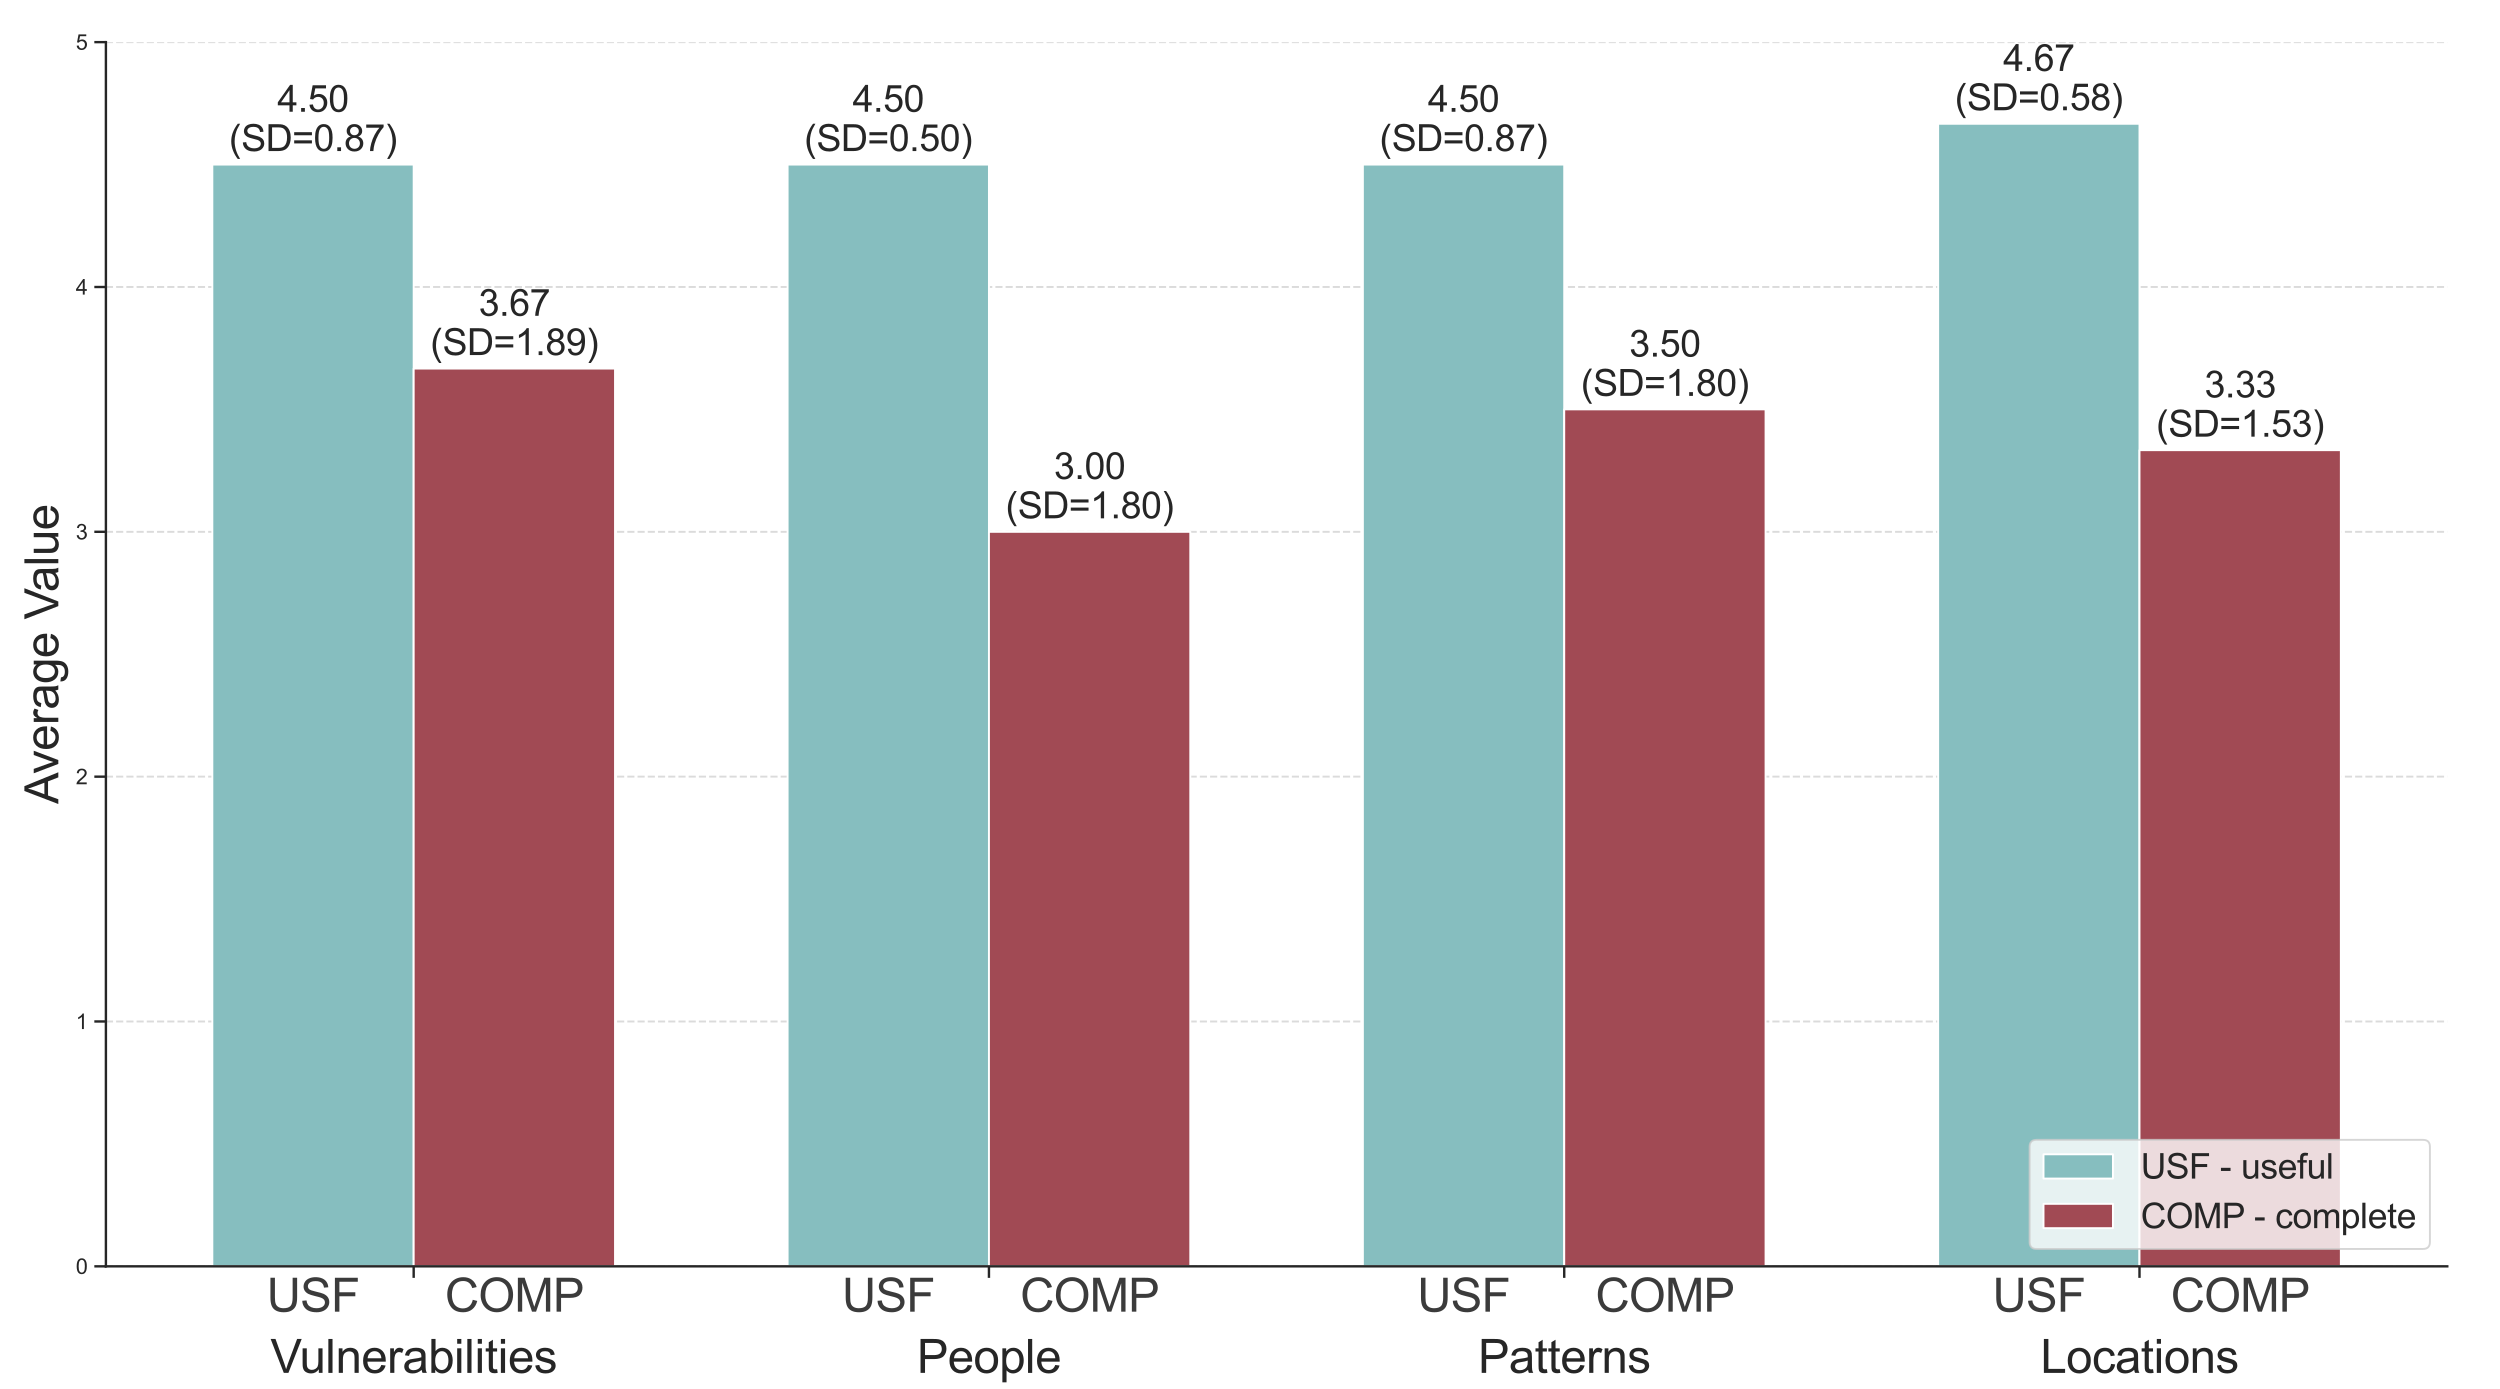 <?xml version="1.0" encoding="utf-8" standalone="no"?>
<!DOCTYPE svg PUBLIC "-//W3C//DTD SVG 1.1//EN"
  "http://www.w3.org/Graphics/SVG/1.1/DTD/svg11.dtd">
<svg xmlns:xlink="http://www.w3.org/1999/xlink" width="1296pt" height="720pt" viewBox="0 0 1296 720" xmlns="http://www.w3.org/2000/svg" version="1.1">
 <defs>
  <style type="text/css">*{stroke-linejoin: round; stroke-linecap: butt}</style>
 </defs>
 <g id="figure_1">
  <g id="patch_1">
   <path d="M 0 720 
L 1296 720 
L 1296 0 
L 0 0 
z
" style="fill: #ffffff"/>
  </g>
  <g id="axes_1">
   <g id="patch_2">
    <path d="M 54.9 656.454 
L 1268.664 656.454 
L 1268.664 21.849 
L 54.9 21.849 
z
" style="fill: #ffffff"/>
   </g>
   <g id="matplotlib.axis_1">
    <g id="xtick_1">
     <g id="line2d_1">
      <defs>
       <path id="m2cd7718e83" d="M 0 0 
L 0 6 
" style="stroke: #262626; stroke-width: 1.25"/>
      </defs>
      <g>
       <use xlink:href="#m2cd7718e83" x="214.449" y="656.454" style="fill: #262626; stroke: #262626; stroke-width: 1.25"/>
      </g>
     </g>
    </g>
    <g id="xtick_2">
     <g id="line2d_2">
      <g>
       <use xlink:href="#m2cd7718e83" x="512.671" y="656.454" style="fill: #262626; stroke: #262626; stroke-width: 1.25"/>
      </g>
     </g>
    </g>
    <g id="xtick_3">
     <g id="line2d_3">
      <g>
       <use xlink:href="#m2cd7718e83" x="810.893" y="656.454" style="fill: #262626; stroke: #262626; stroke-width: 1.25"/>
      </g>
     </g>
    </g>
    <g id="xtick_4">
     <g id="line2d_4">
      <g>
       <use xlink:href="#m2cd7718e83" x="1109.115" y="656.454" style="fill: #262626; stroke: #262626; stroke-width: 1.25"/>
      </g>
     </g>
    </g>
   </g>
   <g id="matplotlib.axis_2">
    <g id="ytick_1">
     <g id="line2d_5">
      <path d="M 54.9 656.454 
L 1268.664 656.454 
" clip-path="url(#pb35d8859cb)" style="fill: none; stroke-dasharray: 3.7,1.6; stroke-dashoffset: 0; stroke: #cccccc; stroke-opacity: 0.7"/>
     </g>
     <g id="line2d_6">
      <defs>
       <path id="m4f770cb80d" d="M 0 0 
L -6 0 
" style="stroke: #262626; stroke-width: 1.25"/>
      </defs>
      <g>
       <use xlink:href="#m4f770cb80d" x="54.9" y="656.454" style="fill: #262626; stroke: #262626; stroke-width: 1.25"/>
      </g>
     </g>
     <g id="text_1">
      <!-- 0 -->
      <g style="fill: #262626" transform="translate(39.283 660.391) scale(0.11 -0.11)">
       <defs>
        <path id="ArialMT-30" d="M 266 2259 
Q 266 3072 433 3567 
Q 600 4063 929 4331 
Q 1259 4600 1759 4600 
Q 2128 4600 2406 4451 
Q 2684 4303 2865 4023 
Q 3047 3744 3150 3342 
Q 3253 2941 3253 2259 
Q 3253 1453 3087 958 
Q 2922 463 2592 192 
Q 2263 -78 1759 -78 
Q 1097 -78 719 397 
Q 266 969 266 2259 
z
M 844 2259 
Q 844 1131 1108 757 
Q 1372 384 1759 384 
Q 2147 384 2411 759 
Q 2675 1134 2675 2259 
Q 2675 3391 2411 3762 
Q 2147 4134 1753 4134 
Q 1366 4134 1134 3806 
Q 844 3388 844 2259 
z
" transform="scale(0.016)"/>
       </defs>
       <use xlink:href="#ArialMT-30"/>
      </g>
     </g>
    </g>
    <g id="ytick_2">
     <g id="line2d_7">
      <path d="M 54.9 529.533 
L 1268.664 529.533 
" clip-path="url(#pb35d8859cb)" style="fill: none; stroke-dasharray: 3.7,1.6; stroke-dashoffset: 0; stroke: #cccccc; stroke-opacity: 0.7"/>
     </g>
     <g id="line2d_8">
      <g>
       <use xlink:href="#m4f770cb80d" x="54.9" y="529.533" style="fill: #262626; stroke: #262626; stroke-width: 1.25"/>
      </g>
     </g>
     <g id="text_2">
      <!-- 1 -->
      <g style="fill: #262626" transform="translate(39.283 533.47) scale(0.11 -0.11)">
       <defs>
        <path id="ArialMT-31" d="M 2384 0 
L 1822 0 
L 1822 3584 
Q 1619 3391 1289 3197 
Q 959 3003 697 2906 
L 697 3450 
Q 1169 3672 1522 3987 
Q 1875 4303 2022 4600 
L 2384 4600 
L 2384 0 
z
" transform="scale(0.016)"/>
       </defs>
       <use xlink:href="#ArialMT-31"/>
      </g>
     </g>
    </g>
    <g id="ytick_3">
     <g id="line2d_9">
      <path d="M 54.9 402.612 
L 1268.664 402.612 
" clip-path="url(#pb35d8859cb)" style="fill: none; stroke-dasharray: 3.7,1.6; stroke-dashoffset: 0; stroke: #cccccc; stroke-opacity: 0.7"/>
     </g>
     <g id="line2d_10">
      <g>
       <use xlink:href="#m4f770cb80d" x="54.9" y="402.612" style="fill: #262626; stroke: #262626; stroke-width: 1.25"/>
      </g>
     </g>
     <g id="text_3">
      <!-- 2 -->
      <g style="fill: #262626" transform="translate(39.283 406.549) scale(0.11 -0.11)">
       <defs>
        <path id="ArialMT-32" d="M 3222 541 
L 3222 0 
L 194 0 
Q 188 203 259 391 
Q 375 700 629 1000 
Q 884 1300 1366 1694 
Q 2113 2306 2375 2664 
Q 2638 3022 2638 3341 
Q 2638 3675 2398 3904 
Q 2159 4134 1775 4134 
Q 1369 4134 1125 3890 
Q 881 3647 878 3216 
L 300 3275 
Q 359 3922 746 4261 
Q 1134 4600 1788 4600 
Q 2447 4600 2831 4234 
Q 3216 3869 3216 3328 
Q 3216 3053 3103 2787 
Q 2991 2522 2730 2228 
Q 2469 1934 1863 1422 
Q 1356 997 1212 845 
Q 1069 694 975 541 
L 3222 541 
z
" transform="scale(0.016)"/>
       </defs>
       <use xlink:href="#ArialMT-32"/>
      </g>
     </g>
    </g>
    <g id="ytick_4">
     <g id="line2d_11">
      <path d="M 54.9 275.691 
L 1268.664 275.691 
" clip-path="url(#pb35d8859cb)" style="fill: none; stroke-dasharray: 3.7,1.6; stroke-dashoffset: 0; stroke: #cccccc; stroke-opacity: 0.7"/>
     </g>
     <g id="line2d_12">
      <g>
       <use xlink:href="#m4f770cb80d" x="54.9" y="275.691" style="fill: #262626; stroke: #262626; stroke-width: 1.25"/>
      </g>
     </g>
     <g id="text_4">
      <!-- 3 -->
      <g style="fill: #262626" transform="translate(39.283 279.628) scale(0.11 -0.11)">
       <defs>
        <path id="ArialMT-33" d="M 269 1209 
L 831 1284 
Q 928 806 1161 595 
Q 1394 384 1728 384 
Q 2125 384 2398 659 
Q 2672 934 2672 1341 
Q 2672 1728 2419 1979 
Q 2166 2231 1775 2231 
Q 1616 2231 1378 2169 
L 1441 2663 
Q 1497 2656 1531 2656 
Q 1891 2656 2178 2843 
Q 2466 3031 2466 3422 
Q 2466 3731 2256 3934 
Q 2047 4138 1716 4138 
Q 1388 4138 1169 3931 
Q 950 3725 888 3313 
L 325 3413 
Q 428 3978 793 4289 
Q 1159 4600 1703 4600 
Q 2078 4600 2393 4439 
Q 2709 4278 2876 4000 
Q 3044 3722 3044 3409 
Q 3044 3113 2884 2869 
Q 2725 2625 2413 2481 
Q 2819 2388 3044 2092 
Q 3269 1797 3269 1353 
Q 3269 753 2831 336 
Q 2394 -81 1725 -81 
Q 1122 -81 723 278 
Q 325 638 269 1209 
z
" transform="scale(0.016)"/>
       </defs>
       <use xlink:href="#ArialMT-33"/>
      </g>
     </g>
    </g>
    <g id="ytick_5">
     <g id="line2d_13">
      <path d="M 54.9 148.77 
L 1268.664 148.77 
" clip-path="url(#pb35d8859cb)" style="fill: none; stroke-dasharray: 3.7,1.6; stroke-dashoffset: 0; stroke: #cccccc; stroke-opacity: 0.7"/>
     </g>
     <g id="line2d_14">
      <g>
       <use xlink:href="#m4f770cb80d" x="54.9" y="148.77" style="fill: #262626; stroke: #262626; stroke-width: 1.25"/>
      </g>
     </g>
     <g id="text_5">
      <!-- 4 -->
      <g style="fill: #262626" transform="translate(39.283 152.707) scale(0.11 -0.11)">
       <defs>
        <path id="ArialMT-34" d="M 2069 0 
L 2069 1097 
L 81 1097 
L 81 1613 
L 2172 4581 
L 2631 4581 
L 2631 1613 
L 3250 1613 
L 3250 1097 
L 2631 1097 
L 2631 0 
L 2069 0 
z
M 2069 1613 
L 2069 3678 
L 634 1613 
L 2069 1613 
z
" transform="scale(0.016)"/>
       </defs>
       <use xlink:href="#ArialMT-34"/>
      </g>
     </g>
    </g>
    <g id="ytick_6">
     <g id="line2d_15">
      <path d="M 54.9 21.849 
L 1268.664 21.849 
" clip-path="url(#pb35d8859cb)" style="fill: none; stroke-dasharray: 3.7,1.6; stroke-dashoffset: 0; stroke: #cccccc; stroke-opacity: 0.7"/>
     </g>
     <g id="line2d_16">
      <g>
       <use xlink:href="#m4f770cb80d" x="54.9" y="21.849" style="fill: #262626; stroke: #262626; stroke-width: 1.25"/>
      </g>
     </g>
     <g id="text_6">
      <!-- 5 -->
      <g style="fill: #262626" transform="translate(39.283 25.786) scale(0.11 -0.11)">
       <defs>
        <path id="ArialMT-35" d="M 266 1200 
L 856 1250 
Q 922 819 1161 601 
Q 1400 384 1738 384 
Q 2144 384 2425 690 
Q 2706 997 2706 1503 
Q 2706 1984 2436 2262 
Q 2166 2541 1728 2541 
Q 1456 2541 1237 2417 
Q 1019 2294 894 2097 
L 366 2166 
L 809 4519 
L 3088 4519 
L 3088 3981 
L 1259 3981 
L 1013 2750 
Q 1425 3038 1878 3038 
Q 2478 3038 2890 2622 
Q 3303 2206 3303 1553 
Q 3303 931 2941 478 
Q 2500 -78 1738 -78 
Q 1113 -78 717 272 
Q 322 622 266 1200 
z
" transform="scale(0.016)"/>
       </defs>
       <use xlink:href="#ArialMT-35"/>
      </g>
     </g>
    </g>
    <g id="text_7">
     <!-- Average Value -->
     <g style="fill: #262626" transform="translate(30.232 416.773) rotate(-90) scale(0.24 -0.24)">
      <defs>
       <path id="ArialMT-41" d="M -9 0 
L 1750 4581 
L 2403 4581 
L 4278 0 
L 3588 0 
L 3053 1388 
L 1138 1388 
L 634 0 
L -9 0 
z
M 1313 1881 
L 2866 1881 
L 2388 3150 
Q 2169 3728 2063 4100 
Q 1975 3659 1816 3225 
L 1313 1881 
z
" transform="scale(0.016)"/>
       <path id="ArialMT-76" d="M 1344 0 
L 81 3319 
L 675 3319 
L 1388 1331 
Q 1503 1009 1600 663 
Q 1675 925 1809 1294 
L 2547 3319 
L 3125 3319 
L 1869 0 
L 1344 0 
z
" transform="scale(0.016)"/>
       <path id="ArialMT-65" d="M 2694 1069 
L 3275 997 
Q 3138 488 2766 206 
Q 2394 -75 1816 -75 
Q 1088 -75 661 373 
Q 234 822 234 1631 
Q 234 2469 665 2931 
Q 1097 3394 1784 3394 
Q 2450 3394 2872 2941 
Q 3294 2488 3294 1666 
Q 3294 1616 3291 1516 
L 816 1516 
Q 847 969 1125 678 
Q 1403 388 1819 388 
Q 2128 388 2347 550 
Q 2566 713 2694 1069 
z
M 847 1978 
L 2700 1978 
Q 2663 2397 2488 2606 
Q 2219 2931 1791 2931 
Q 1403 2931 1139 2672 
Q 875 2413 847 1978 
z
" transform="scale(0.016)"/>
       <path id="ArialMT-72" d="M 416 0 
L 416 3319 
L 922 3319 
L 922 2816 
Q 1116 3169 1280 3281 
Q 1444 3394 1641 3394 
Q 1925 3394 2219 3213 
L 2025 2691 
Q 1819 2813 1613 2813 
Q 1428 2813 1281 2702 
Q 1134 2591 1072 2394 
Q 978 2094 978 1738 
L 978 0 
L 416 0 
z
" transform="scale(0.016)"/>
       <path id="ArialMT-61" d="M 2588 409 
Q 2275 144 1986 34 
Q 1697 -75 1366 -75 
Q 819 -75 525 192 
Q 231 459 231 875 
Q 231 1119 342 1320 
Q 453 1522 633 1644 
Q 813 1766 1038 1828 
Q 1203 1872 1538 1913 
Q 2219 1994 2541 2106 
Q 2544 2222 2544 2253 
Q 2544 2597 2384 2738 
Q 2169 2928 1744 2928 
Q 1347 2928 1158 2789 
Q 969 2650 878 2297 
L 328 2372 
Q 403 2725 575 2942 
Q 747 3159 1072 3276 
Q 1397 3394 1825 3394 
Q 2250 3394 2515 3294 
Q 2781 3194 2906 3042 
Q 3031 2891 3081 2659 
Q 3109 2516 3109 2141 
L 3109 1391 
Q 3109 606 3145 398 
Q 3181 191 3288 0 
L 2700 0 
Q 2613 175 2588 409 
z
M 2541 1666 
Q 2234 1541 1622 1453 
Q 1275 1403 1131 1340 
Q 988 1278 909 1158 
Q 831 1038 831 891 
Q 831 666 1001 516 
Q 1172 366 1500 366 
Q 1825 366 2078 508 
Q 2331 650 2450 897 
Q 2541 1088 2541 1459 
L 2541 1666 
z
" transform="scale(0.016)"/>
       <path id="ArialMT-67" d="M 319 -275 
L 866 -356 
Q 900 -609 1056 -725 
Q 1266 -881 1628 -881 
Q 2019 -881 2231 -725 
Q 2444 -569 2519 -288 
Q 2563 -116 2559 434 
Q 2191 0 1641 0 
Q 956 0 581 494 
Q 206 988 206 1678 
Q 206 2153 378 2554 
Q 550 2956 876 3175 
Q 1203 3394 1644 3394 
Q 2231 3394 2613 2919 
L 2613 3319 
L 3131 3319 
L 3131 450 
Q 3131 -325 2973 -648 
Q 2816 -972 2473 -1159 
Q 2131 -1347 1631 -1347 
Q 1038 -1347 672 -1080 
Q 306 -813 319 -275 
z
M 784 1719 
Q 784 1066 1043 766 
Q 1303 466 1694 466 
Q 2081 466 2343 764 
Q 2606 1063 2606 1700 
Q 2606 2309 2336 2618 
Q 2066 2928 1684 2928 
Q 1309 2928 1046 2623 
Q 784 2319 784 1719 
z
" transform="scale(0.016)"/>
       <path id="ArialMT-20" transform="scale(0.016)"/>
       <path id="ArialMT-56" d="M 1803 0 
L 28 4581 
L 684 4581 
L 1875 1253 
Q 2019 853 2116 503 
Q 2222 878 2363 1253 
L 3600 4581 
L 4219 4581 
L 2425 0 
L 1803 0 
z
" transform="scale(0.016)"/>
       <path id="ArialMT-6c" d="M 409 0 
L 409 4581 
L 972 4581 
L 972 0 
L 409 0 
z
" transform="scale(0.016)"/>
       <path id="ArialMT-75" d="M 2597 0 
L 2597 488 
Q 2209 -75 1544 -75 
Q 1250 -75 995 37 
Q 741 150 617 320 
Q 494 491 444 738 
Q 409 903 409 1263 
L 409 3319 
L 972 3319 
L 972 1478 
Q 972 1038 1006 884 
Q 1059 663 1231 536 
Q 1403 409 1656 409 
Q 1909 409 2131 539 
Q 2353 669 2445 892 
Q 2538 1116 2538 1541 
L 2538 3319 
L 3100 3319 
L 3100 0 
L 2597 0 
z
" transform="scale(0.016)"/>
      </defs>
      <use xlink:href="#ArialMT-41"/>
      <use xlink:href="#ArialMT-76" transform="translate(64.949 0)"/>
      <use xlink:href="#ArialMT-65" transform="translate(114.949 0)"/>
      <use xlink:href="#ArialMT-72" transform="translate(170.564 0)"/>
      <use xlink:href="#ArialMT-61" transform="translate(203.865 0)"/>
      <use xlink:href="#ArialMT-67" transform="translate(259.48 0)"/>
      <use xlink:href="#ArialMT-65" transform="translate(315.096 0)"/>
      <use xlink:href="#ArialMT-20" transform="translate(370.711 0)"/>
      <use xlink:href="#ArialMT-56" transform="translate(398.494 0)"/>
      <use xlink:href="#ArialMT-61" transform="translate(457.818 0)"/>
      <use xlink:href="#ArialMT-6c" transform="translate(513.434 0)"/>
      <use xlink:href="#ArialMT-75" transform="translate(535.65 0)"/>
      <use xlink:href="#ArialMT-65" transform="translate(591.266 0)"/>
     </g>
    </g>
   </g>
   <g id="patch_3">
    <path d="M 110.071 656.454 
L 214.449 656.454 
L 214.449 85.31 
L 110.071 85.31 
z
" clip-path="url(#pb35d8859cb)" style="fill: #86bebf; stroke: #ffffff; stroke-linejoin: miter"/>
   </g>
   <g id="patch_4">
    <path d="M 408.293 656.454 
L 512.671 656.454 
L 512.671 85.31 
L 408.293 85.31 
z
" clip-path="url(#pb35d8859cb)" style="fill: #86bebf; stroke: #ffffff; stroke-linejoin: miter"/>
   </g>
   <g id="patch_5">
    <path d="M 706.515 656.454 
L 810.893 656.454 
L 810.893 85.31 
L 706.515 85.31 
z
" clip-path="url(#pb35d8859cb)" style="fill: #86bebf; stroke: #ffffff; stroke-linejoin: miter"/>
   </g>
   <g id="patch_6">
    <path d="M 1004.737 656.454 
L 1109.115 656.454 
L 1109.115 64.156 
L 1004.737 64.156 
z
" clip-path="url(#pb35d8859cb)" style="fill: #86bebf; stroke: #ffffff; stroke-linejoin: miter"/>
   </g>
   <g id="patch_7">
    <path d="M 214.449 656.454 
L 318.826 656.454 
L 318.826 191.077 
L 214.449 191.077 
z
" clip-path="url(#pb35d8859cb)" style="fill: #a14a54; stroke: #ffffff; stroke-linejoin: miter"/>
   </g>
   <g id="patch_8">
    <path d="M 512.671 656.454 
L 617.048 656.454 
L 617.048 275.691 
L 512.671 275.691 
z
" clip-path="url(#pb35d8859cb)" style="fill: #a14a54; stroke: #ffffff; stroke-linejoin: miter"/>
   </g>
   <g id="patch_9">
    <path d="M 810.893 656.454 
L 915.27 656.454 
L 915.27 212.231 
L 810.893 212.231 
z
" clip-path="url(#pb35d8859cb)" style="fill: #a14a54; stroke: #ffffff; stroke-linejoin: miter"/>
   </g>
   <g id="patch_10">
    <path d="M 1109.115 656.454 
L 1213.492 656.454 
L 1213.492 233.384 
L 1109.115 233.384 
z
" clip-path="url(#pb35d8859cb)" style="fill: #a14a54; stroke: #ffffff; stroke-linejoin: miter"/>
   </g>
   <g id="patch_11">
    <path d="M 54.9 656.454 
L 54.9 21.849 
" style="fill: none; stroke: #262626; stroke-width: 1.25; stroke-linejoin: miter; stroke-linecap: square"/>
   </g>
   <g id="patch_12">
    <path d="M 54.9 656.454 
L 1268.664 656.454 
" style="fill: none; stroke: #262626; stroke-width: 1.25; stroke-linejoin: miter; stroke-linecap: square"/>
   </g>
   <g id="text_8">
    <!-- 4.50 -->
    <g style="fill: #262626" transform="translate(143.772 57.937) scale(0.19 -0.19)">
     <defs>
      <path id="ArialMT-2e" d="M 581 0 
L 581 641 
L 1222 641 
L 1222 0 
L 581 0 
z
" transform="scale(0.016)"/>
     </defs>
     <use xlink:href="#ArialMT-34"/>
     <use xlink:href="#ArialMT-2e" transform="translate(55.615 0)"/>
     <use xlink:href="#ArialMT-35" transform="translate(83.398 0)"/>
     <use xlink:href="#ArialMT-30" transform="translate(139.014 0)"/>
    </g>
    <!-- (SD=0.87) -->
    <g style="fill: #262626" transform="translate(118.699 78.311) scale(0.19 -0.19)">
     <defs>
      <path id="ArialMT-28" d="M 1497 -1347 
Q 1031 -759 709 28 
Q 388 816 388 1659 
Q 388 2403 628 3084 
Q 909 3875 1497 4659 
L 1900 4659 
Q 1522 4009 1400 3731 
Q 1209 3300 1100 2831 
Q 966 2247 966 1656 
Q 966 153 1900 -1347 
L 1497 -1347 
z
" transform="scale(0.016)"/>
      <path id="ArialMT-53" d="M 288 1472 
L 859 1522 
Q 900 1178 1048 958 
Q 1197 738 1509 602 
Q 1822 466 2213 466 
Q 2559 466 2825 569 
Q 3091 672 3220 851 
Q 3350 1031 3350 1244 
Q 3350 1459 3225 1620 
Q 3100 1781 2813 1891 
Q 2628 1963 1997 2114 
Q 1366 2266 1113 2400 
Q 784 2572 623 2826 
Q 463 3081 463 3397 
Q 463 3744 659 4045 
Q 856 4347 1234 4503 
Q 1613 4659 2075 4659 
Q 2584 4659 2973 4495 
Q 3363 4331 3572 4012 
Q 3781 3694 3797 3291 
L 3216 3247 
Q 3169 3681 2898 3903 
Q 2628 4125 2100 4125 
Q 1550 4125 1298 3923 
Q 1047 3722 1047 3438 
Q 1047 3191 1225 3031 
Q 1400 2872 2139 2705 
Q 2878 2538 3153 2413 
Q 3553 2228 3743 1945 
Q 3934 1663 3934 1294 
Q 3934 928 3725 604 
Q 3516 281 3123 101 
Q 2731 -78 2241 -78 
Q 1619 -78 1198 103 
Q 778 284 539 648 
Q 300 1013 288 1472 
z
" transform="scale(0.016)"/>
      <path id="ArialMT-44" d="M 494 0 
L 494 4581 
L 2072 4581 
Q 2606 4581 2888 4516 
Q 3281 4425 3559 4188 
Q 3922 3881 4101 3404 
Q 4281 2928 4281 2316 
Q 4281 1794 4159 1391 
Q 4038 988 3847 723 
Q 3656 459 3429 307 
Q 3203 156 2883 78 
Q 2563 0 2147 0 
L 494 0 
z
M 1100 541 
L 2078 541 
Q 2531 541 2789 625 
Q 3047 709 3200 863 
Q 3416 1078 3536 1442 
Q 3656 1806 3656 2325 
Q 3656 3044 3420 3430 
Q 3184 3816 2847 3947 
Q 2603 4041 2063 4041 
L 1100 4041 
L 1100 541 
z
" transform="scale(0.016)"/>
      <path id="ArialMT-3d" d="M 3381 2694 
L 356 2694 
L 356 3219 
L 3381 3219 
L 3381 2694 
z
M 3381 1303 
L 356 1303 
L 356 1828 
L 3381 1828 
L 3381 1303 
z
" transform="scale(0.016)"/>
      <path id="ArialMT-38" d="M 1131 2484 
Q 781 2613 612 2850 
Q 444 3088 444 3419 
Q 444 3919 803 4259 
Q 1163 4600 1759 4600 
Q 2359 4600 2725 4251 
Q 3091 3903 3091 3403 
Q 3091 3084 2923 2848 
Q 2756 2613 2416 2484 
Q 2838 2347 3058 2040 
Q 3278 1734 3278 1309 
Q 3278 722 2862 322 
Q 2447 -78 1769 -78 
Q 1091 -78 675 323 
Q 259 725 259 1325 
Q 259 1772 486 2073 
Q 713 2375 1131 2484 
z
M 1019 3438 
Q 1019 3113 1228 2906 
Q 1438 2700 1772 2700 
Q 2097 2700 2305 2904 
Q 2513 3109 2513 3406 
Q 2513 3716 2298 3927 
Q 2084 4138 1766 4138 
Q 1444 4138 1231 3931 
Q 1019 3725 1019 3438 
z
M 838 1322 
Q 838 1081 952 856 
Q 1066 631 1291 507 
Q 1516 384 1775 384 
Q 2178 384 2440 643 
Q 2703 903 2703 1303 
Q 2703 1709 2433 1975 
Q 2163 2241 1756 2241 
Q 1359 2241 1098 1978 
Q 838 1716 838 1322 
z
" transform="scale(0.016)"/>
      <path id="ArialMT-37" d="M 303 3981 
L 303 4522 
L 3269 4522 
L 3269 4084 
Q 2831 3619 2401 2847 
Q 1972 2075 1738 1259 
Q 1569 684 1522 0 
L 944 0 
Q 953 541 1156 1306 
Q 1359 2072 1739 2783 
Q 2119 3494 2547 3981 
L 303 3981 
z
" transform="scale(0.016)"/>
      <path id="ArialMT-29" d="M 791 -1347 
L 388 -1347 
Q 1322 153 1322 1656 
Q 1322 2244 1188 2822 
Q 1081 3291 891 3722 
Q 769 4003 388 4659 
L 791 4659 
Q 1378 3875 1659 3084 
Q 1900 2403 1900 1659 
Q 1900 816 1576 28 
Q 1253 -759 791 -1347 
z
" transform="scale(0.016)"/>
     </defs>
     <use xlink:href="#ArialMT-28"/>
     <use xlink:href="#ArialMT-53" transform="translate(33.301 0)"/>
     <use xlink:href="#ArialMT-44" transform="translate(100 0)"/>
     <use xlink:href="#ArialMT-3d" transform="translate(172.217 0)"/>
     <use xlink:href="#ArialMT-30" transform="translate(230.615 0)"/>
     <use xlink:href="#ArialMT-2e" transform="translate(286.23 0)"/>
     <use xlink:href="#ArialMT-38" transform="translate(314.014 0)"/>
     <use xlink:href="#ArialMT-37" transform="translate(369.629 0)"/>
     <use xlink:href="#ArialMT-29" transform="translate(425.244 0)"/>
    </g>
   </g>
   <g id="text_9">
    <!-- 4.50 -->
    <g style="fill: #262626" transform="translate(441.994 57.937) scale(0.19 -0.19)">
     <use xlink:href="#ArialMT-34"/>
     <use xlink:href="#ArialMT-2e" transform="translate(55.615 0)"/>
     <use xlink:href="#ArialMT-35" transform="translate(83.398 0)"/>
     <use xlink:href="#ArialMT-30" transform="translate(139.014 0)"/>
    </g>
    <!-- (SD=0.50) -->
    <g style="fill: #262626" transform="translate(416.921 78.311) scale(0.19 -0.19)">
     <use xlink:href="#ArialMT-28"/>
     <use xlink:href="#ArialMT-53" transform="translate(33.301 0)"/>
     <use xlink:href="#ArialMT-44" transform="translate(100 0)"/>
     <use xlink:href="#ArialMT-3d" transform="translate(172.217 0)"/>
     <use xlink:href="#ArialMT-30" transform="translate(230.615 0)"/>
     <use xlink:href="#ArialMT-2e" transform="translate(286.23 0)"/>
     <use xlink:href="#ArialMT-35" transform="translate(314.014 0)"/>
     <use xlink:href="#ArialMT-30" transform="translate(369.629 0)"/>
     <use xlink:href="#ArialMT-29" transform="translate(425.244 0)"/>
    </g>
   </g>
   <g id="text_10">
    <!-- 4.50 -->
    <g style="fill: #262626" transform="translate(740.216 57.937) scale(0.19 -0.19)">
     <use xlink:href="#ArialMT-34"/>
     <use xlink:href="#ArialMT-2e" transform="translate(55.615 0)"/>
     <use xlink:href="#ArialMT-35" transform="translate(83.398 0)"/>
     <use xlink:href="#ArialMT-30" transform="translate(139.014 0)"/>
    </g>
    <!-- (SD=0.87) -->
    <g style="fill: #262626" transform="translate(715.143 78.311) scale(0.19 -0.19)">
     <use xlink:href="#ArialMT-28"/>
     <use xlink:href="#ArialMT-53" transform="translate(33.301 0)"/>
     <use xlink:href="#ArialMT-44" transform="translate(100 0)"/>
     <use xlink:href="#ArialMT-3d" transform="translate(172.217 0)"/>
     <use xlink:href="#ArialMT-30" transform="translate(230.615 0)"/>
     <use xlink:href="#ArialMT-2e" transform="translate(286.23 0)"/>
     <use xlink:href="#ArialMT-38" transform="translate(314.014 0)"/>
     <use xlink:href="#ArialMT-37" transform="translate(369.629 0)"/>
     <use xlink:href="#ArialMT-29" transform="translate(425.244 0)"/>
    </g>
   </g>
   <g id="text_11">
    <!-- 4.67 -->
    <g style="fill: #262626" transform="translate(1038.438 36.783) scale(0.19 -0.19)">
     <defs>
      <path id="ArialMT-36" d="M 3184 3459 
L 2625 3416 
Q 2550 3747 2413 3897 
Q 2184 4138 1850 4138 
Q 1581 4138 1378 3988 
Q 1113 3794 959 3422 
Q 806 3050 800 2363 
Q 1003 2672 1297 2822 
Q 1591 2972 1913 2972 
Q 2475 2972 2870 2558 
Q 3266 2144 3266 1488 
Q 3266 1056 3080 686 
Q 2894 316 2569 119 
Q 2244 -78 1831 -78 
Q 1128 -78 684 439 
Q 241 956 241 2144 
Q 241 3472 731 4075 
Q 1159 4600 1884 4600 
Q 2425 4600 2770 4297 
Q 3116 3994 3184 3459 
z
M 888 1484 
Q 888 1194 1011 928 
Q 1134 663 1356 523 
Q 1578 384 1822 384 
Q 2178 384 2434 671 
Q 2691 959 2691 1453 
Q 2691 1928 2437 2201 
Q 2184 2475 1800 2475 
Q 1419 2475 1153 2201 
Q 888 1928 888 1484 
z
" transform="scale(0.016)"/>
     </defs>
     <use xlink:href="#ArialMT-34"/>
     <use xlink:href="#ArialMT-2e" transform="translate(55.615 0)"/>
     <use xlink:href="#ArialMT-36" transform="translate(83.398 0)"/>
     <use xlink:href="#ArialMT-37" transform="translate(139.014 0)"/>
    </g>
    <!-- (SD=0.58) -->
    <g style="fill: #262626" transform="translate(1013.365 57.157) scale(0.19 -0.19)">
     <use xlink:href="#ArialMT-28"/>
     <use xlink:href="#ArialMT-53" transform="translate(33.301 0)"/>
     <use xlink:href="#ArialMT-44" transform="translate(100 0)"/>
     <use xlink:href="#ArialMT-3d" transform="translate(172.217 0)"/>
     <use xlink:href="#ArialMT-30" transform="translate(230.615 0)"/>
     <use xlink:href="#ArialMT-2e" transform="translate(286.23 0)"/>
     <use xlink:href="#ArialMT-35" transform="translate(314.014 0)"/>
     <use xlink:href="#ArialMT-38" transform="translate(369.629 0)"/>
     <use xlink:href="#ArialMT-29" transform="translate(425.244 0)"/>
    </g>
   </g>
   <g id="text_12">
    <!-- 3.67 -->
    <g style="fill: #262626" transform="translate(248.15 163.704) scale(0.19 -0.19)">
     <use xlink:href="#ArialMT-33"/>
     <use xlink:href="#ArialMT-2e" transform="translate(55.615 0)"/>
     <use xlink:href="#ArialMT-36" transform="translate(83.398 0)"/>
     <use xlink:href="#ArialMT-37" transform="translate(139.014 0)"/>
    </g>
    <!-- (SD=1.89) -->
    <g style="fill: #262626" transform="translate(223.077 184.078) scale(0.19 -0.19)">
     <defs>
      <path id="ArialMT-39" d="M 350 1059 
L 891 1109 
Q 959 728 1153 556 
Q 1347 384 1650 384 
Q 1909 384 2104 503 
Q 2300 622 2425 820 
Q 2550 1019 2634 1356 
Q 2719 1694 2719 2044 
Q 2719 2081 2716 2156 
Q 2547 1888 2255 1720 
Q 1963 1553 1622 1553 
Q 1053 1553 659 1965 
Q 266 2378 266 3053 
Q 266 3750 677 4175 
Q 1088 4600 1706 4600 
Q 2153 4600 2523 4359 
Q 2894 4119 3086 3673 
Q 3278 3228 3278 2384 
Q 3278 1506 3087 986 
Q 2897 466 2520 194 
Q 2144 -78 1638 -78 
Q 1100 -78 759 220 
Q 419 519 350 1059 
z
M 2653 3081 
Q 2653 3566 2395 3850 
Q 2138 4134 1775 4134 
Q 1400 4134 1122 3828 
Q 844 3522 844 3034 
Q 844 2597 1108 2323 
Q 1372 2050 1759 2050 
Q 2150 2050 2401 2323 
Q 2653 2597 2653 3081 
z
" transform="scale(0.016)"/>
     </defs>
     <use xlink:href="#ArialMT-28"/>
     <use xlink:href="#ArialMT-53" transform="translate(33.301 0)"/>
     <use xlink:href="#ArialMT-44" transform="translate(100 0)"/>
     <use xlink:href="#ArialMT-3d" transform="translate(172.217 0)"/>
     <use xlink:href="#ArialMT-31" transform="translate(230.615 0)"/>
     <use xlink:href="#ArialMT-2e" transform="translate(286.23 0)"/>
     <use xlink:href="#ArialMT-38" transform="translate(314.014 0)"/>
     <use xlink:href="#ArialMT-39" transform="translate(369.629 0)"/>
     <use xlink:href="#ArialMT-29" transform="translate(425.244 0)"/>
    </g>
   </g>
   <g id="text_13">
    <!-- 3.00 -->
    <g style="fill: #262626" transform="translate(546.372 248.318) scale(0.19 -0.19)">
     <use xlink:href="#ArialMT-33"/>
     <use xlink:href="#ArialMT-2e" transform="translate(55.615 0)"/>
     <use xlink:href="#ArialMT-30" transform="translate(83.398 0)"/>
     <use xlink:href="#ArialMT-30" transform="translate(139.014 0)"/>
    </g>
    <!-- (SD=1.80) -->
    <g style="fill: #262626" transform="translate(521.299 268.692) scale(0.19 -0.19)">
     <use xlink:href="#ArialMT-28"/>
     <use xlink:href="#ArialMT-53" transform="translate(33.301 0)"/>
     <use xlink:href="#ArialMT-44" transform="translate(100 0)"/>
     <use xlink:href="#ArialMT-3d" transform="translate(172.217 0)"/>
     <use xlink:href="#ArialMT-31" transform="translate(230.615 0)"/>
     <use xlink:href="#ArialMT-2e" transform="translate(286.23 0)"/>
     <use xlink:href="#ArialMT-38" transform="translate(314.014 0)"/>
     <use xlink:href="#ArialMT-30" transform="translate(369.629 0)"/>
     <use xlink:href="#ArialMT-29" transform="translate(425.244 0)"/>
    </g>
   </g>
   <g id="text_14">
    <!-- 3.50 -->
    <g style="fill: #262626" transform="translate(844.594 184.858) scale(0.19 -0.19)">
     <use xlink:href="#ArialMT-33"/>
     <use xlink:href="#ArialMT-2e" transform="translate(55.615 0)"/>
     <use xlink:href="#ArialMT-35" transform="translate(83.398 0)"/>
     <use xlink:href="#ArialMT-30" transform="translate(139.014 0)"/>
    </g>
    <!-- (SD=1.80) -->
    <g style="fill: #262626" transform="translate(819.521 205.232) scale(0.19 -0.19)">
     <use xlink:href="#ArialMT-28"/>
     <use xlink:href="#ArialMT-53" transform="translate(33.301 0)"/>
     <use xlink:href="#ArialMT-44" transform="translate(100 0)"/>
     <use xlink:href="#ArialMT-3d" transform="translate(172.217 0)"/>
     <use xlink:href="#ArialMT-31" transform="translate(230.615 0)"/>
     <use xlink:href="#ArialMT-2e" transform="translate(286.23 0)"/>
     <use xlink:href="#ArialMT-38" transform="translate(314.014 0)"/>
     <use xlink:href="#ArialMT-30" transform="translate(369.629 0)"/>
     <use xlink:href="#ArialMT-29" transform="translate(425.244 0)"/>
    </g>
   </g>
   <g id="text_15">
    <!-- 3.33 -->
    <g style="fill: #262626" transform="translate(1142.816 206.011) scale(0.19 -0.19)">
     <use xlink:href="#ArialMT-33"/>
     <use xlink:href="#ArialMT-2e" transform="translate(55.615 0)"/>
     <use xlink:href="#ArialMT-33" transform="translate(83.398 0)"/>
     <use xlink:href="#ArialMT-33" transform="translate(139.014 0)"/>
    </g>
    <!-- (SD=1.53) -->
    <g style="fill: #262626" transform="translate(1117.743 226.385) scale(0.19 -0.19)">
     <use xlink:href="#ArialMT-28"/>
     <use xlink:href="#ArialMT-53" transform="translate(33.301 0)"/>
     <use xlink:href="#ArialMT-44" transform="translate(100 0)"/>
     <use xlink:href="#ArialMT-3d" transform="translate(172.217 0)"/>
     <use xlink:href="#ArialMT-31" transform="translate(230.615 0)"/>
     <use xlink:href="#ArialMT-2e" transform="translate(286.23 0)"/>
     <use xlink:href="#ArialMT-35" transform="translate(314.014 0)"/>
     <use xlink:href="#ArialMT-33" transform="translate(369.629 0)"/>
     <use xlink:href="#ArialMT-29" transform="translate(425.244 0)"/>
    </g>
   </g>
   <g id="text_16">
    <!-- USF -->
    <g style="fill: #3b3b3b" transform="translate(138.26 679.979) scale(0.24 -0.24)">
     <defs>
      <path id="ArialMT-55" d="M 3500 4581 
L 4106 4581 
L 4106 1934 
Q 4106 1244 3950 837 
Q 3794 431 3386 176 
Q 2978 -78 2316 -78 
Q 1672 -78 1262 144 
Q 853 366 678 786 
Q 503 1206 503 1934 
L 503 4581 
L 1109 4581 
L 1109 1938 
Q 1109 1341 1220 1058 
Q 1331 775 1601 622 
Q 1872 469 2263 469 
Q 2931 469 3215 772 
Q 3500 1075 3500 1938 
L 3500 4581 
z
" transform="scale(0.016)"/>
      <path id="ArialMT-46" d="M 525 0 
L 525 4581 
L 3616 4581 
L 3616 4041 
L 1131 4041 
L 1131 2622 
L 3281 2622 
L 3281 2081 
L 1131 2081 
L 1131 0 
L 525 0 
z
" transform="scale(0.016)"/>
     </defs>
     <use xlink:href="#ArialMT-55"/>
     <use xlink:href="#ArialMT-53" transform="translate(72.217 0)"/>
     <use xlink:href="#ArialMT-46" transform="translate(138.916 0)"/>
    </g>
   </g>
   <g id="text_17">
    <!-- USF -->
    <g style="fill: #3b3b3b" transform="translate(436.482 679.979) scale(0.24 -0.24)">
     <use xlink:href="#ArialMT-55"/>
     <use xlink:href="#ArialMT-53" transform="translate(72.217 0)"/>
     <use xlink:href="#ArialMT-46" transform="translate(138.916 0)"/>
    </g>
   </g>
   <g id="text_18">
    <!-- USF -->
    <g style="fill: #3b3b3b" transform="translate(734.704 679.979) scale(0.24 -0.24)">
     <use xlink:href="#ArialMT-55"/>
     <use xlink:href="#ArialMT-53" transform="translate(72.217 0)"/>
     <use xlink:href="#ArialMT-46" transform="translate(138.916 0)"/>
    </g>
   </g>
   <g id="text_19">
    <!-- USF -->
    <g style="fill: #3b3b3b" transform="translate(1032.926 679.979) scale(0.24 -0.24)">
     <use xlink:href="#ArialMT-55"/>
     <use xlink:href="#ArialMT-53" transform="translate(72.217 0)"/>
     <use xlink:href="#ArialMT-46" transform="translate(138.916 0)"/>
    </g>
   </g>
   <g id="text_20">
    <!-- COMP -->
    <g style="fill: #3b3b3b" transform="translate(230.638 679.979) scale(0.24 -0.24)">
     <defs>
      <path id="ArialMT-43" d="M 3763 1606 
L 4369 1453 
Q 4178 706 3683 314 
Q 3188 -78 2472 -78 
Q 1731 -78 1267 223 
Q 803 525 561 1097 
Q 319 1669 319 2325 
Q 319 3041 592 3573 
Q 866 4106 1370 4382 
Q 1875 4659 2481 4659 
Q 3169 4659 3637 4309 
Q 4106 3959 4291 3325 
L 3694 3184 
Q 3534 3684 3231 3912 
Q 2928 4141 2469 4141 
Q 1941 4141 1586 3887 
Q 1231 3634 1087 3207 
Q 944 2781 944 2328 
Q 944 1744 1114 1308 
Q 1284 872 1643 656 
Q 2003 441 2422 441 
Q 2931 441 3284 734 
Q 3638 1028 3763 1606 
z
" transform="scale(0.016)"/>
      <path id="ArialMT-4f" d="M 309 2231 
Q 309 3372 921 4017 
Q 1534 4663 2503 4663 
Q 3138 4663 3647 4359 
Q 4156 4056 4423 3514 
Q 4691 2972 4691 2284 
Q 4691 1588 4409 1038 
Q 4128 488 3612 205 
Q 3097 -78 2500 -78 
Q 1853 -78 1343 234 
Q 834 547 571 1087 
Q 309 1628 309 2231 
z
M 934 2222 
Q 934 1394 1379 917 
Q 1825 441 2497 441 
Q 3181 441 3623 922 
Q 4066 1403 4066 2288 
Q 4066 2847 3877 3264 
Q 3688 3681 3323 3911 
Q 2959 4141 2506 4141 
Q 1863 4141 1398 3698 
Q 934 3256 934 2222 
z
" transform="scale(0.016)"/>
      <path id="ArialMT-4d" d="M 475 0 
L 475 4581 
L 1388 4581 
L 2472 1338 
Q 2622 884 2691 659 
Q 2769 909 2934 1394 
L 4031 4581 
L 4847 4581 
L 4847 0 
L 4263 0 
L 4263 3834 
L 2931 0 
L 2384 0 
L 1059 3900 
L 1059 0 
L 475 0 
z
" transform="scale(0.016)"/>
      <path id="ArialMT-50" d="M 494 0 
L 494 4581 
L 2222 4581 
Q 2678 4581 2919 4538 
Q 3256 4481 3484 4323 
Q 3713 4166 3852 3881 
Q 3991 3597 3991 3256 
Q 3991 2672 3619 2267 
Q 3247 1863 2275 1863 
L 1100 1863 
L 1100 0 
L 494 0 
z
M 1100 2403 
L 2284 2403 
Q 2872 2403 3119 2622 
Q 3366 2841 3366 3238 
Q 3366 3525 3220 3729 
Q 3075 3934 2838 4000 
Q 2684 4041 2272 4041 
L 1100 4041 
L 1100 2403 
z
" transform="scale(0.016)"/>
     </defs>
     <use xlink:href="#ArialMT-43"/>
     <use xlink:href="#ArialMT-4f" transform="translate(72.217 0)"/>
     <use xlink:href="#ArialMT-4d" transform="translate(150 0)"/>
     <use xlink:href="#ArialMT-50" transform="translate(233.301 0)"/>
    </g>
   </g>
   <g id="text_21">
    <!-- COMP -->
    <g style="fill: #3b3b3b" transform="translate(528.86 679.979) scale(0.24 -0.24)">
     <use xlink:href="#ArialMT-43"/>
     <use xlink:href="#ArialMT-4f" transform="translate(72.217 0)"/>
     <use xlink:href="#ArialMT-4d" transform="translate(150 0)"/>
     <use xlink:href="#ArialMT-50" transform="translate(233.301 0)"/>
    </g>
   </g>
   <g id="text_22">
    <!-- COMP -->
    <g style="fill: #3b3b3b" transform="translate(827.082 679.979) scale(0.24 -0.24)">
     <use xlink:href="#ArialMT-43"/>
     <use xlink:href="#ArialMT-4f" transform="translate(72.217 0)"/>
     <use xlink:href="#ArialMT-4d" transform="translate(150 0)"/>
     <use xlink:href="#ArialMT-50" transform="translate(233.301 0)"/>
    </g>
   </g>
   <g id="text_23">
    <!-- COMP -->
    <g style="fill: #3b3b3b" transform="translate(1125.304 679.979) scale(0.24 -0.24)">
     <use xlink:href="#ArialMT-43"/>
     <use xlink:href="#ArialMT-4f" transform="translate(72.217 0)"/>
     <use xlink:href="#ArialMT-4d" transform="translate(150 0)"/>
     <use xlink:href="#ArialMT-50" transform="translate(233.301 0)"/>
    </g>
   </g>
   <g id="text_24">
    <!-- Vulnerabilities -->
    <g style="fill: #262626" transform="translate(140.195 711.709) scale(0.24 -0.24)">
     <defs>
      <path id="ArialMT-6e" d="M 422 0 
L 422 3319 
L 928 3319 
L 928 2847 
Q 1294 3394 1984 3394 
Q 2284 3394 2536 3286 
Q 2788 3178 2913 3003 
Q 3038 2828 3088 2588 
Q 3119 2431 3119 2041 
L 3119 0 
L 2556 0 
L 2556 2019 
Q 2556 2363 2490 2533 
Q 2425 2703 2258 2804 
Q 2091 2906 1866 2906 
Q 1506 2906 1245 2678 
Q 984 2450 984 1813 
L 984 0 
L 422 0 
z
" transform="scale(0.016)"/>
      <path id="ArialMT-62" d="M 941 0 
L 419 0 
L 419 4581 
L 981 4581 
L 981 2947 
Q 1338 3394 1891 3394 
Q 2197 3394 2470 3270 
Q 2744 3147 2920 2923 
Q 3097 2700 3197 2384 
Q 3297 2069 3297 1709 
Q 3297 856 2875 390 
Q 2453 -75 1863 -75 
Q 1275 -75 941 416 
L 941 0 
z
M 934 1684 
Q 934 1088 1097 822 
Q 1363 388 1816 388 
Q 2184 388 2453 708 
Q 2722 1028 2722 1663 
Q 2722 2313 2464 2622 
Q 2206 2931 1841 2931 
Q 1472 2931 1203 2611 
Q 934 2291 934 1684 
z
" transform="scale(0.016)"/>
      <path id="ArialMT-69" d="M 425 3934 
L 425 4581 
L 988 4581 
L 988 3934 
L 425 3934 
z
M 425 0 
L 425 3319 
L 988 3319 
L 988 0 
L 425 0 
z
" transform="scale(0.016)"/>
      <path id="ArialMT-74" d="M 1650 503 
L 1731 6 
Q 1494 -44 1306 -44 
Q 1000 -44 831 53 
Q 663 150 594 308 
Q 525 466 525 972 
L 525 2881 
L 113 2881 
L 113 3319 
L 525 3319 
L 525 4141 
L 1084 4478 
L 1084 3319 
L 1650 3319 
L 1650 2881 
L 1084 2881 
L 1084 941 
Q 1084 700 1114 631 
Q 1144 563 1211 522 
Q 1278 481 1403 481 
Q 1497 481 1650 503 
z
" transform="scale(0.016)"/>
      <path id="ArialMT-73" d="M 197 991 
L 753 1078 
Q 800 744 1014 566 
Q 1228 388 1613 388 
Q 2000 388 2187 545 
Q 2375 703 2375 916 
Q 2375 1106 2209 1216 
Q 2094 1291 1634 1406 
Q 1016 1563 777 1677 
Q 538 1791 414 1992 
Q 291 2194 291 2438 
Q 291 2659 392 2848 
Q 494 3038 669 3163 
Q 800 3259 1026 3326 
Q 1253 3394 1513 3394 
Q 1903 3394 2198 3281 
Q 2494 3169 2634 2976 
Q 2775 2784 2828 2463 
L 2278 2388 
Q 2241 2644 2061 2787 
Q 1881 2931 1553 2931 
Q 1166 2931 1000 2803 
Q 834 2675 834 2503 
Q 834 2394 903 2306 
Q 972 2216 1119 2156 
Q 1203 2125 1616 2013 
Q 2213 1853 2448 1751 
Q 2684 1650 2818 1456 
Q 2953 1263 2953 975 
Q 2953 694 2789 445 
Q 2625 197 2315 61 
Q 2006 -75 1616 -75 
Q 969 -75 630 194 
Q 291 463 197 991 
z
" transform="scale(0.016)"/>
     </defs>
     <use xlink:href="#ArialMT-56"/>
     <use xlink:href="#ArialMT-75" transform="translate(62.949 0)"/>
     <use xlink:href="#ArialMT-6c" transform="translate(118.564 0)"/>
     <use xlink:href="#ArialMT-6e" transform="translate(140.781 0)"/>
     <use xlink:href="#ArialMT-65" transform="translate(196.396 0)"/>
     <use xlink:href="#ArialMT-72" transform="translate(252.012 0)"/>
     <use xlink:href="#ArialMT-61" transform="translate(285.312 0)"/>
     <use xlink:href="#ArialMT-62" transform="translate(340.928 0)"/>
     <use xlink:href="#ArialMT-69" transform="translate(396.543 0)"/>
     <use xlink:href="#ArialMT-6c" transform="translate(418.76 0)"/>
     <use xlink:href="#ArialMT-69" transform="translate(440.977 0)"/>
     <use xlink:href="#ArialMT-74" transform="translate(463.193 0)"/>
     <use xlink:href="#ArialMT-69" transform="translate(490.977 0)"/>
     <use xlink:href="#ArialMT-65" transform="translate(513.193 0)"/>
     <use xlink:href="#ArialMT-73" transform="translate(568.809 0)"/>
    </g>
   </g>
   <g id="text_25">
    <!-- People -->
    <g style="fill: #262626" transform="translate(475.308 711.709) scale(0.24 -0.24)">
     <defs>
      <path id="ArialMT-6f" d="M 213 1659 
Q 213 2581 725 3025 
Q 1153 3394 1769 3394 
Q 2453 3394 2887 2945 
Q 3322 2497 3322 1706 
Q 3322 1066 3130 698 
Q 2938 331 2570 128 
Q 2203 -75 1769 -75 
Q 1072 -75 642 372 
Q 213 819 213 1659 
z
M 791 1659 
Q 791 1022 1069 705 
Q 1347 388 1769 388 
Q 2188 388 2466 706 
Q 2744 1025 2744 1678 
Q 2744 2294 2464 2611 
Q 2184 2928 1769 2928 
Q 1347 2928 1069 2612 
Q 791 2297 791 1659 
z
" transform="scale(0.016)"/>
      <path id="ArialMT-70" d="M 422 -1272 
L 422 3319 
L 934 3319 
L 934 2888 
Q 1116 3141 1344 3267 
Q 1572 3394 1897 3394 
Q 2322 3394 2647 3175 
Q 2972 2956 3137 2557 
Q 3303 2159 3303 1684 
Q 3303 1175 3120 767 
Q 2938 359 2589 142 
Q 2241 -75 1856 -75 
Q 1575 -75 1351 44 
Q 1128 163 984 344 
L 984 -1272 
L 422 -1272 
z
M 931 1641 
Q 931 1000 1190 694 
Q 1450 388 1819 388 
Q 2194 388 2461 705 
Q 2728 1022 2728 1688 
Q 2728 2322 2467 2637 
Q 2206 2953 1844 2953 
Q 1484 2953 1207 2617 
Q 931 2281 931 1641 
z
" transform="scale(0.016)"/>
     </defs>
     <use xlink:href="#ArialMT-50"/>
     <use xlink:href="#ArialMT-65" transform="translate(66.699 0)"/>
     <use xlink:href="#ArialMT-6f" transform="translate(122.314 0)"/>
     <use xlink:href="#ArialMT-70" transform="translate(177.93 0)"/>
     <use xlink:href="#ArialMT-6c" transform="translate(233.545 0)"/>
     <use xlink:href="#ArialMT-65" transform="translate(255.762 0)"/>
    </g>
   </g>
   <g id="text_26">
    <!-- Patterns -->
    <g style="fill: #262626" transform="translate(766.206 711.709) scale(0.24 -0.24)">
     <use xlink:href="#ArialMT-50"/>
     <use xlink:href="#ArialMT-61" transform="translate(66.699 0)"/>
     <use xlink:href="#ArialMT-74" transform="translate(122.314 0)"/>
     <use xlink:href="#ArialMT-74" transform="translate(150.098 0)"/>
     <use xlink:href="#ArialMT-65" transform="translate(177.881 0)"/>
     <use xlink:href="#ArialMT-72" transform="translate(233.496 0)"/>
     <use xlink:href="#ArialMT-6e" transform="translate(266.797 0)"/>
     <use xlink:href="#ArialMT-73" transform="translate(322.412 0)"/>
    </g>
   </g>
   <g id="text_27">
    <!-- Locations -->
    <g style="fill: #262626" transform="translate(1057.749 711.709) scale(0.24 -0.24)">
     <defs>
      <path id="ArialMT-4c" d="M 469 0 
L 469 4581 
L 1075 4581 
L 1075 541 
L 3331 541 
L 3331 0 
L 469 0 
z
" transform="scale(0.016)"/>
      <path id="ArialMT-63" d="M 2588 1216 
L 3141 1144 
Q 3050 572 2676 248 
Q 2303 -75 1759 -75 
Q 1078 -75 664 370 
Q 250 816 250 1647 
Q 250 2184 428 2587 
Q 606 2991 970 3192 
Q 1334 3394 1763 3394 
Q 2303 3394 2647 3120 
Q 2991 2847 3088 2344 
L 2541 2259 
Q 2463 2594 2264 2762 
Q 2066 2931 1784 2931 
Q 1359 2931 1093 2626 
Q 828 2322 828 1663 
Q 828 994 1084 691 
Q 1341 388 1753 388 
Q 2084 388 2306 591 
Q 2528 794 2588 1216 
z
" transform="scale(0.016)"/>
     </defs>
     <use xlink:href="#ArialMT-4c"/>
     <use xlink:href="#ArialMT-6f" transform="translate(55.615 0)"/>
     <use xlink:href="#ArialMT-63" transform="translate(111.23 0)"/>
     <use xlink:href="#ArialMT-61" transform="translate(161.23 0)"/>
     <use xlink:href="#ArialMT-74" transform="translate(216.846 0)"/>
     <use xlink:href="#ArialMT-69" transform="translate(244.629 0)"/>
     <use xlink:href="#ArialMT-6f" transform="translate(266.846 0)"/>
     <use xlink:href="#ArialMT-6e" transform="translate(322.461 0)"/>
     <use xlink:href="#ArialMT-73" transform="translate(378.076 0)"/>
    </g>
   </g>
   <g id="legend_1">
    <g id="patch_13">
     <path d="M 1055.752 647.454 
L 1256.064 647.454 
Q 1259.664 647.454 1259.664 643.854 
L 1259.664 594.5 
Q 1259.664 590.9 1256.064 590.9 
L 1055.752 590.9 
Q 1052.152 590.9 1052.152 594.5 
L 1052.152 643.854 
Q 1052.152 647.454 1055.752 647.454 
z
" style="fill: #ffffff; opacity: 0.8; stroke: #cccccc; stroke-linejoin: miter"/>
    </g>
    <g id="patch_14">
     <path d="M 1059.352 610.984 
L 1095.352 610.984 
L 1095.352 598.384 
L 1059.352 598.384 
z
" style="fill: #86bebf; stroke: #ffffff; stroke-linejoin: miter"/>
    </g>
    <g id="text_28">
     <!-- USF - useful -->
     <g style="fill: #262626" transform="translate(1109.752 610.984) scale(0.18 -0.18)">
      <defs>
       <path id="ArialMT-2d" d="M 203 1375 
L 203 1941 
L 1931 1941 
L 1931 1375 
L 203 1375 
z
" transform="scale(0.016)"/>
       <path id="ArialMT-66" d="M 556 0 
L 556 2881 
L 59 2881 
L 59 3319 
L 556 3319 
L 556 3672 
Q 556 4006 616 4169 
Q 697 4388 901 4523 
Q 1106 4659 1475 4659 
Q 1713 4659 2000 4603 
L 1916 4113 
Q 1741 4144 1584 4144 
Q 1328 4144 1222 4034 
Q 1116 3925 1116 3625 
L 1116 3319 
L 1763 3319 
L 1763 2881 
L 1116 2881 
L 1116 0 
L 556 0 
z
" transform="scale(0.016)"/>
      </defs>
      <use xlink:href="#ArialMT-55"/>
      <use xlink:href="#ArialMT-53" transform="translate(72.217 0)"/>
      <use xlink:href="#ArialMT-46" transform="translate(138.916 0)"/>
      <use xlink:href="#ArialMT-20" transform="translate(200 0)"/>
      <use xlink:href="#ArialMT-2d" transform="translate(227.783 0)"/>
      <use xlink:href="#ArialMT-20" transform="translate(261.084 0)"/>
      <use xlink:href="#ArialMT-75" transform="translate(288.867 0)"/>
      <use xlink:href="#ArialMT-73" transform="translate(344.482 0)"/>
      <use xlink:href="#ArialMT-65" transform="translate(394.482 0)"/>
      <use xlink:href="#ArialMT-66" transform="translate(450.098 0)"/>
      <use xlink:href="#ArialMT-75" transform="translate(477.881 0)"/>
      <use xlink:href="#ArialMT-6c" transform="translate(533.496 0)"/>
     </g>
    </g>
    <g id="patch_15">
     <path d="M 1059.352 636.677 
L 1095.352 636.677 
L 1095.352 624.077 
L 1059.352 624.077 
z
" style="fill: #a14a54; stroke: #ffffff; stroke-linejoin: miter"/>
    </g>
    <g id="text_29">
     <!-- COMP - complete -->
     <g style="fill: #262626" transform="translate(1109.752 636.677) scale(0.18 -0.18)">
      <defs>
       <path id="ArialMT-6d" d="M 422 0 
L 422 3319 
L 925 3319 
L 925 2853 
Q 1081 3097 1340 3245 
Q 1600 3394 1931 3394 
Q 2300 3394 2536 3241 
Q 2772 3088 2869 2813 
Q 3263 3394 3894 3394 
Q 4388 3394 4653 3120 
Q 4919 2847 4919 2278 
L 4919 0 
L 4359 0 
L 4359 2091 
Q 4359 2428 4304 2576 
Q 4250 2725 4106 2815 
Q 3963 2906 3769 2906 
Q 3419 2906 3187 2673 
Q 2956 2441 2956 1928 
L 2956 0 
L 2394 0 
L 2394 2156 
Q 2394 2531 2256 2718 
Q 2119 2906 1806 2906 
Q 1569 2906 1367 2781 
Q 1166 2656 1075 2415 
Q 984 2175 984 1722 
L 984 0 
L 422 0 
z
" transform="scale(0.016)"/>
      </defs>
      <use xlink:href="#ArialMT-43"/>
      <use xlink:href="#ArialMT-4f" transform="translate(72.217 0)"/>
      <use xlink:href="#ArialMT-4d" transform="translate(150 0)"/>
      <use xlink:href="#ArialMT-50" transform="translate(233.301 0)"/>
      <use xlink:href="#ArialMT-20" transform="translate(298.25 0)"/>
      <use xlink:href="#ArialMT-2d" transform="translate(326.033 0)"/>
      <use xlink:href="#ArialMT-20" transform="translate(359.334 0)"/>
      <use xlink:href="#ArialMT-63" transform="translate(387.117 0)"/>
      <use xlink:href="#ArialMT-6f" transform="translate(437.117 0)"/>
      <use xlink:href="#ArialMT-6d" transform="translate(492.732 0)"/>
      <use xlink:href="#ArialMT-70" transform="translate(576.033 0)"/>
      <use xlink:href="#ArialMT-6c" transform="translate(631.648 0)"/>
      <use xlink:href="#ArialMT-65" transform="translate(653.865 0)"/>
      <use xlink:href="#ArialMT-74" transform="translate(709.48 0)"/>
      <use xlink:href="#ArialMT-65" transform="translate(737.264 0)"/>
     </g>
    </g>
   </g>
  </g>
 </g>
 <defs>
  <clipPath id="pb35d8859cb">
   <rect x="54.9" y="21.849" width="1213.764" height="634.605"/>
  </clipPath>
 </defs>
</svg>
